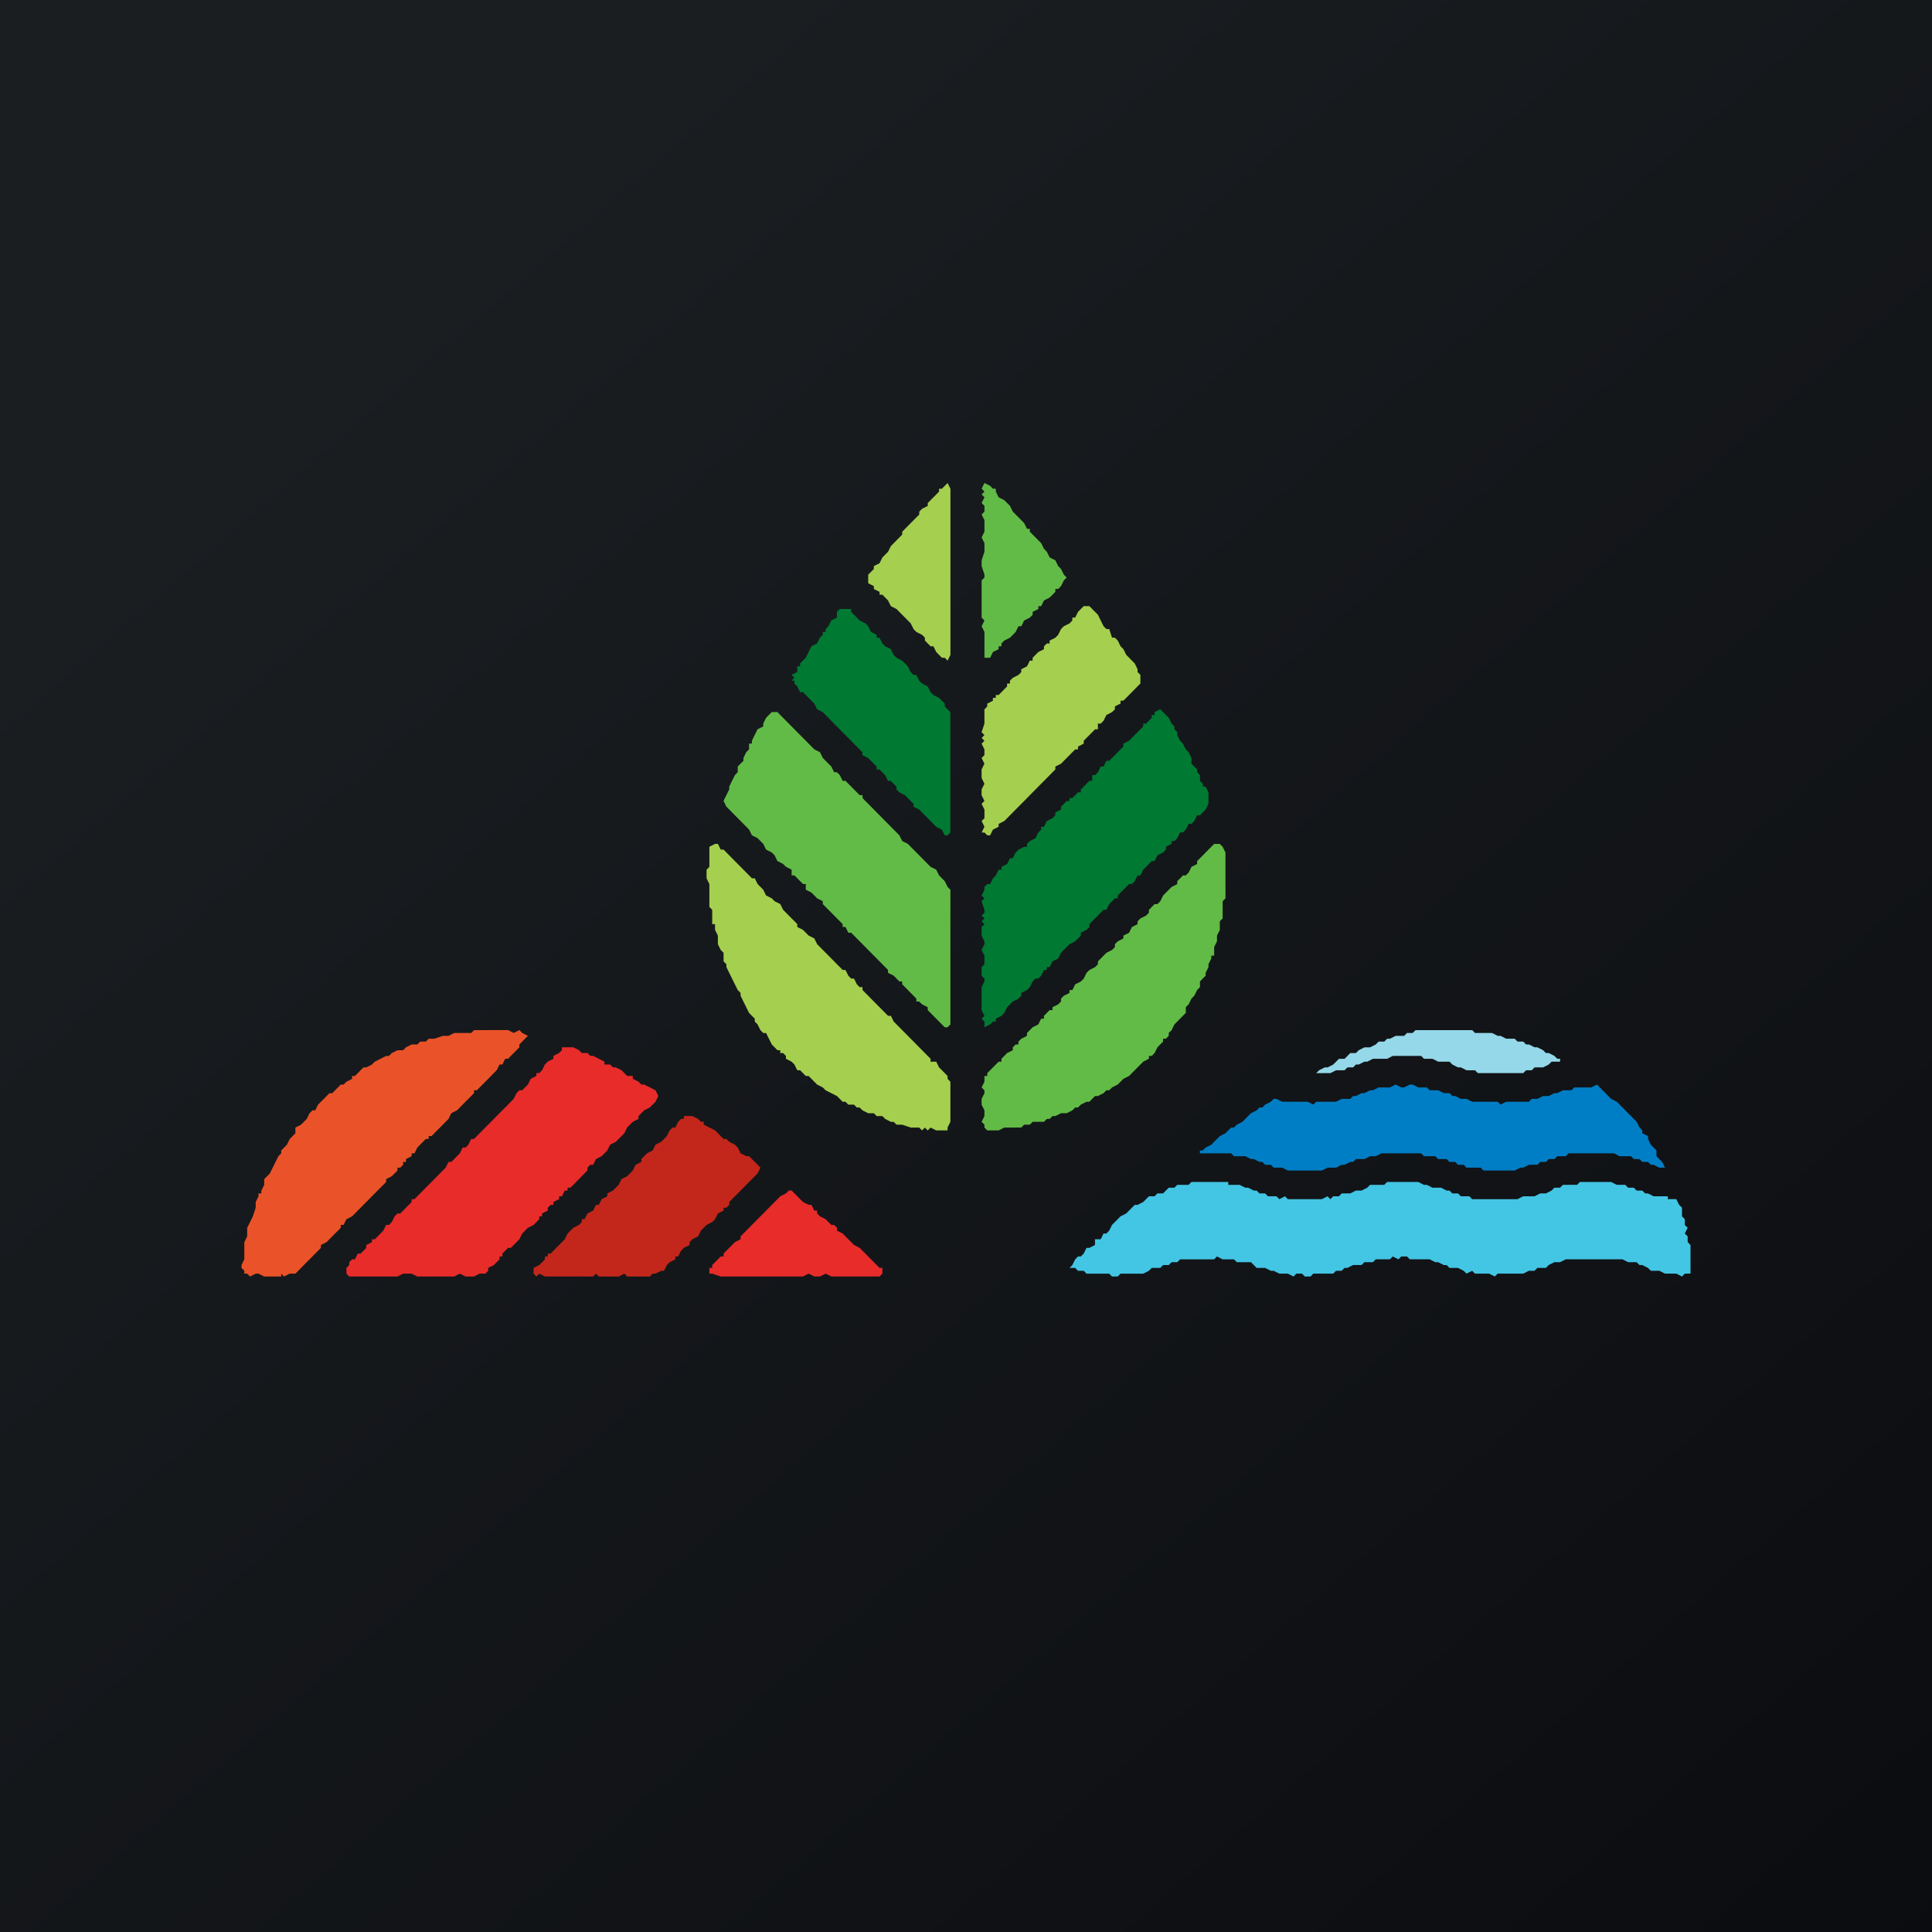 <!-- by TradingView --><svg width="56" height="56" fill="none" xmlns="http://www.w3.org/2000/svg"><path fill="url(#paint0_linear)" d="M0 0h56v56H0z"/><circle cx="28" cy="28" r="28" fill="url(#paint1_linear)"/><path d="M38.316 31.105h.246l.165-.083h.246l.083-.083h.164l.082-.083h.082l.165-.083h.082l.164-.083H40.206l.165-.084h.822l.082.084h.246l.165.083h.328l.083.083.164.083h.082l.165.083h.246l.082.083H44.151l.083-.083h.164l.082-.083h.247l.164-.083.082-.083h.247v-.083h-.082l-.082-.084-.165-.083h-.082l-.082-.082-.165-.084h-.082l-.164-.083h-.082l-.083-.083h-.164l-.082-.083h-.247l-.164-.083h-.082l-.165-.083h-.493l-.082-.083H41.028l-.082.083h-.164l-.083.083h-.246l-.165.083h-.082l-.082.083h-.164l-.083.083-.164.083h-.164l-.165.084-.082.082h-.164l-.082.084-.083.083h-.164l-.082.083-.082.083-.165.083h-.082l-.164.083-.083.083h.165z" fill="#94D8E9"/><path d="M34.946 33.43h.739l.083.083h.328l.165.083h.082l.164.083h.083l.082.083h.164l.082.083h.247l.164.083h.987l.164-.083h.247l.164-.083h.082l.165-.083h.082l.082-.083h.246l.165-.083h.164l.165-.083H41.192l.083.083h.328l.082.083h.247l.082.083h.165l.082.083h.164l.082.083H42.918l.083.083h.904l.164-.083h.082l.165-.083h.246l.082-.083h.165l.082-.083h.164l.083-.083h.246l.082-.083h1.315l.165.083h.329l.082.083h.164l.082.083h.165l.082.083h.082l.164.083h.165l-.082-.166-.083-.083-.082-.083v-.166l-.082-.084-.082-.082-.082-.167v-.083l-.165-.083v-.083l-.082-.083-.082-.166-.082-.083-.082-.083-.083-.083-.082-.083-.082-.083-.082-.083-.082-.083-.165-.083-.082-.083-.082-.083-.082-.083-.083-.083-.082-.083-.164.083h-.493l-.083.083h-.246l-.164.083h-.083l-.164.083h-.164l-.165.083h-.164l-.082.083h-.658l-.164.083-.083-.083h-.739l-.165-.083h-.164l-.164-.083h-.083l-.082-.083h-.164l-.165-.083h-.246l-.082-.083h-.247l-.164-.083h-.082l-.165.083h-.082l-.164-.083-.165.083h-.329l-.164.083h-.082l-.165.083h-.082l-.164.083h-.082l-.082.083h-.247l-.164.083H38.15l-.082.083-.164-.083h-.74L37 31.852h-.083l-.082.083-.164.083-.082.083h-.083l-.082.083-.164.083-.083.083-.082.083-.082.083-.164.083-.082.083h-.083l-.082.083-.082.083-.164.083-.083.083-.082.083-.082.084-.164.083-.083.083h-.082v.083h.165z" fill="#007EC5"/><path d="M49 36.75v-.663l-.082-.084v-.166l-.083-.083.083-.166-.083-.083v-.166l-.082-.083v-.249l-.082-.083-.082-.166h-.247v-.083H47.931l-.164-.083h-.082l-.083-.083h-.164l-.082-.083h-.165l-.082-.083h-.246l-.165-.083h-.904l-.082.083H45.301l-.082.083h-.165l-.082.083-.164.083h-.164l-.165.083h-.329l-.164.083h-1.315l-.082-.083h-.247l-.082-.083h-.164l-.083-.083h-.082l-.164-.083h-.247l-.164-.083h-.082l-.165-.083h-.904l-.082.083H39.712l-.082.083-.165.083h-.164l-.164.083h-.247l-.082.083h-.164l-.083.083-.082-.083-.164.083h-.987l-.082-.083-.164.083-.082-.083h-.247l-.082-.083h-.165l-.082-.083h-.082l-.164-.083h-.082l-.165-.083h-.329v-.083h-1.068l-.082.083h-.329l-.082.083h-.165l-.082.083-.082.083h-.165l-.082.083h-.164l-.082.083-.083.083-.164.083h-.082l-.082.083-.082.083-.083.083-.164.083-.082.083-.082.083-.083.083-.082.166-.082.083h-.082l-.082.166h-.165v.166l-.164.084h-.082l-.082.166-.083.083h-.082l-.082.083-.082.166-.082.083h.164l.082.083h.165l.082.083h.657l.082.083h.165l.082-.083h.657l.165-.083.082-.083h.247l.082-.083h.164l.083-.083h.164l.082-.083h.986l.082-.083.165.083h.329l.082.083H36.26l.082.083.082.083h.247l.164.083h.082l.165.083h.246l.165.083.082-.083h.164l.083.083h.164l.082-.083H38.644l.082-.083h.164l.082-.083h.082l.165-.083h.246l.083-.083h.246l.082-.083H40.287l.083-.083.164.083.082-.083h.165l.082.083h.575l.164.083h.083l.164.083h.082l.082.083h.247l.164.083.083.083.164-.083.082.083H43.164l.164.083.083-.083h.739l.165-.083h.164l.082-.083h.247l.082-.083.164-.083h.165l.164-.083h1.644l.164.083h.247l.082.083h.082l.165.083.082.083h.247l.164.083h.329l.164.083.082-.083H49v-.166z" fill="#43C5E4"/><path d="M23.026 19.73v.082l.083.083.082.166h.082l.082.083.082.083.083.083.082.083.082.166.165.083.164.166.164.167.082.083.165.166.164.166.165.166.082.083.164.166v.083l.165.083.082.083.164.166v.083h.082l.082.083.083.083.082.166h.082l.164.166v.083l.083.083.164.083.164.166.083.083v.084l.164.082.164.167.083.083.082.083.082.083.082.083.165.083.082.166h.082l.082-.083v-3.488l-.164-.166v-.083l-.082-.083-.083-.083-.164-.083-.082-.083-.082-.166-.165-.083-.082-.083-.082-.166h-.082l-.083-.083-.082-.166-.082-.083-.082-.083-.165-.083-.082-.083-.082-.166-.164-.083-.082-.083-.083-.166h-.082V18.4l-.164-.084-.082-.166-.083-.083-.164-.083-.082-.083-.082-.083-.083-.083v-.083h-.328l-.083.083v.166l-.164.083-.082.166-.082.084v.082h-.082v.084l-.083.083-.082.166-.164.083-.082.166-.083.166-.164.166v.083h-.082v.166l-.165.083.082.083-.082.083h.082z" fill="#007933"/><path d="M25.165 16.906l.164.083v.083l.165.083v.083h.082l.082.083.082.083.083.166.164.083.082.084.082.083.082.082.083.084.082.083.082.166.082.083.165.083.082.083v.083l.082.083.082.083h.082l.083.166.082.083.082.083h.082l.082.083.083-.166V14.166L27.466 14l-.082.083-.082.083h-.082v.083l-.082.083-.083.083-.082.083-.082.083v.083l-.164.083-.082.083v.083l-.083.083-.164.166-.165.166-.082.084v.083l-.082.083-.082.083-.164.166-.083.166-.164.166-.082.166-.165.083v.083l-.164.166v.249z" fill="#A5CF4F"/><path d="M28.535 18.318v.747h.164l.082-.166.165-.083v-.083h.082v-.083l.082-.083.165-.083.164-.166.082-.166h.082l.082-.166.165-.084.082-.082v-.084l.165-.083v-.083h.082l.082-.166.164-.083.165-.166v-.083h.082l.082-.083.082-.166.082-.083-.082-.083-.082-.166-.082-.083-.082-.166-.165-.083-.082-.166-.082-.083-.082-.166-.082-.083-.165-.166-.082-.083v-.084h-.082l-.082-.165-.165-.167-.164-.166-.082-.166-.165-.166-.164-.083-.082-.166v-.083h-.083l-.082-.083-.164-.083-.082.166.082.083-.082.083.082.083-.082.166.082.083v.166l-.082.083.082.166v.333h-.082.082l-.082.166.082.166v.249l-.082.249v.166l.082.249v.083l-.082.083V17.902l.082.084-.082.166.082.166z" fill="#62BB46"/><path d="M27.548 31.769V31.354l-.082-.083v-.083l-.082-.083-.082-.083-.083-.083-.082-.166h-.164v-.084l-.082-.082-.083-.084-.082-.083-.082-.083-.082-.083-.082-.083-.165-.166-.164-.166-.082-.083-.083-.083-.082-.083-.082-.166h-.082l-.082-.083-.082-.083-.083-.083-.082-.083-.164-.166-.082-.083-.083-.083-.082-.083v-.083h-.082l-.082-.083-.082-.166h-.083l-.082-.083-.082-.166h-.082l-.082-.084-.083-.082-.082-.084-.164-.166-.082-.083-.083-.083-.082-.083-.082-.083-.082-.166-.165-.083-.082-.083-.082-.083-.164-.083v-.083l-.082-.083-.083-.083-.082-.083-.082-.083-.082-.083-.083-.166-.164-.083-.082-.083-.165-.083-.082-.166-.082-.083-.082-.083-.082-.166h-.082l-.083-.084-.082-.083-.082-.083-.082-.083-.165-.166-.082-.083-.082-.083-.082-.083-.082-.083h-.082l-.083-.166h-.082l-.164.083V25.126l-.082.083v.25l.082.166v.664l.082.083V26.787h.082v.166l.082.166v.249l.082.166.083.083v.25l.082.082v.083l.082.167.082.166.082.166.083.166.082.083v.083l.082.166.082.166.082.166.165.166v.083l.082.083.082.166.082.083h.082l.083.166.082.166.164.166h.082v.083h.083l.082.084v.082l.164.084.082.083.083.166h.082l.164.166h.082l.083.083.082.083.082.083.164.083.083.083.164.083.164.083.083.083.082.083h.082l.082.083h.165l.082.083h.082l.082.083.165.083h.164l.082.083h.165l.082.083.164.083h.082l.082.083h.165l.246.083h.247l.082.083.082-.083.082.083.083-.083.164.083h.329v-.083l.082-.166V31.77zM28.535 23.466v.249l-.082.083.082.166-.082.166h.082l.082.083h.082l.082-.166.165-.083v-.083l.164-.083.165-.166.164-.166.082-.083.165-.166.082-.083.082-.084.082-.083.082-.083.082-.083.083-.083.082-.083.164-.166.082-.083.083-.083v-.083l.164-.083.082-.083.082-.083.165-.166.082-.083h.082v-.083l.165-.083v-.083l.082-.083.082-.083.082-.083.082-.083h.083v-.166h.082l.082-.083.082-.166.164-.084.083-.082v-.084l.164-.083v-.083h.082l.083-.083.164-.166.164-.166.082-.083v-.249l-.082-.083v-.083l-.082-.166-.164-.166-.082-.083-.083-.166-.082-.083-.082-.166-.082-.083h-.083l-.082-.25h-.082l-.082-.083-.082-.166-.082-.166-.083-.083-.082-.083-.082-.083h-.164l-.165.166-.082.166h-.082v.083L31 18.07l-.165.082-.082.084-.082.166-.082.083-.165.083v.083h-.082l-.082.083v.083l-.165.083-.082.083-.082.083v.083h-.082l-.082.166-.165.083v.083l-.082.083-.164.083-.082.083v.083h-.083v.083l-.082.083-.082.083-.082.083h-.082v.083h-.083v.083l-.164.083v.083l-.082.084V20.974l-.082.249.082.083-.082.083.082.083-.082.083.082.166v.166l-.082.083.082.166-.082.166v.249l.082.166-.082.166v.166l.082.166-.082.083.082.167z" fill="#A5CF4F"/><path d="M35.521 25.625v-.914l-.082-.166-.082-.083h-.164l-.083.083-.164.166-.082.083-.082.083-.083.083v.083l-.164.083-.082.166-.083.083h-.082l-.082.084-.082.082v.084l-.164.083-.083.083-.082.083-.082.083-.082.166-.082.083h-.083l-.164.166v.083l-.082.083-.165.083-.082.083v.083l-.164.083-.082.166-.165.083v.083l-.164.083-.082.083v.083l-.083.083-.164.083-.082.083-.164.166v.084l-.083.082-.164.084-.082.083-.082.166-.083.083-.164.083-.082.166H31v.083l-.165.083-.082.083v.083l-.082.083-.165.083v.083h-.082l-.082.083-.082.083v.083h-.082l-.082.166-.165.083-.082.083-.082.083v.083l-.165.083-.082.083v.083h-.082l-.082.083v.083l-.165.083-.164.166v.084h-.082l-.082.083-.083.083-.164.166v.083h-.082v.166l-.082.166.082.083v.083l-.082.166v.166l.082.166v.166l-.082.166.082.083v.083l.082.083h.329l.164-.083H29.603l.082-.083h.165l.082-.083h.329l.082-.083h.082l.082-.083h.083l.164-.083h.164l.165-.083.082-.083h.082l.082-.083.165-.083h.082l.164-.166h.083l.164-.083.082-.083h.082l.082-.083.165-.083.082-.083.082-.083.165-.083.082-.083.082-.083.164-.166.083-.083.164-.084v-.082h.082l.082-.084.083-.166.082-.083.082-.083v-.083h.082l.082-.083v-.083l.083-.083.082-.166.082-.083.082-.083.082-.083.083-.083v-.166l.082-.083.082-.166.082-.083.082-.166.083-.083v-.166l.082-.083.082-.083v-.083l.082-.167v-.082l.082-.167V27.7h.083v-.249l.082-.166v-.166l.082-.166v-.249l.082-.083v-.498l.082-.083V25.625z" fill="#62BB46"/><path d="M28.535 29.61v.166l.164-.083.082-.083h.083v-.083l.164-.083.082-.083.082-.166.083-.083.082-.083.164-.083.082-.083v-.083l.165-.083.082-.083.082-.166.082-.083h.082l.083-.083.082-.166h.082v-.083h.082l.082-.167.165-.082.082-.167.082-.083.082-.083.083-.083.164-.083.082-.083.082-.083v-.083l.165-.083.082-.083v-.083l.164-.166.083-.083.164-.166h.082l.082-.166.082-.083.083-.083h.082v-.083l.082-.083.082-.083.083-.083.082-.083h.082l.082-.083.082-.166h.082l.083-.167.164-.166.082-.083h.082l.083-.166.164-.083.082-.083v-.083l.165-.083v-.083h.082l.082-.083.082-.166h.082l.083-.083.082-.166h.082l.082-.083.082-.166h.083l.082-.083.082-.083.082-.166v-.332l-.082-.166h-.082v-.084l-.082-.082v-.167l-.083-.083v-.083l-.082-.083-.082-.083v-.166l-.082-.166-.083-.083-.082-.166-.082-.083-.082-.166v-.083l-.082-.083v-.083l-.082-.083-.083-.166-.082-.083-.164-.166-.165.083v.083h-.082v.083l-.082.083-.082.083h-.082v.083l-.165.166-.082.083-.082.083-.082.083-.165.083v.083l-.082.083-.164.166-.083.083-.082.083h-.082l-.082.166h-.082l-.082.166-.083.083h-.082v.166h-.082l-.082.083-.082.084-.083.083v.083h-.082l-.082.083-.082.083H31v.083h-.083l-.082.083-.082.083v.083l-.164.083v.083l-.082.083-.165.083-.082.166h-.082v.083l-.082.083-.083.166-.164.083-.082.083v.083h-.082l-.165.083-.082.083-.082.166h-.082l-.083.166-.164.084v.082h-.082l-.082.167-.083.083-.082.166h-.082l-.082.083v.083l-.082.166.082.083-.082.083.082.249v.083l-.082.083.082.083-.082.083.082.083-.082.083v.249l.082.166v.083l-.082.166.082.167v.249l-.082.083v.249l.082.083v.083l-.082.166v.665l.082.165-.082.083.082.083z" fill="#007933"/><path d="M27.548 29.112V25.79l-.083-.084-.082-.166-.082-.083-.082-.083-.082-.166-.165-.083-.082-.083-.082-.083-.082-.083-.082-.083-.083-.083-.082-.083-.082-.083-.082-.083-.165-.083-.082-.166-.082-.083-.082-.083-.082-.083-.083-.083-.082-.083-.082-.083-.082-.083-.082-.083-.083-.083-.164-.167-.082-.082-.082-.084v-.083h-.083l-.164-.166-.082-.083-.165-.166h-.082l-.082-.166-.082-.083h-.082l-.082-.166-.083-.083-.082-.083-.082-.083-.082-.166-.165-.083-.082-.083-.082-.083-.082-.083-.082-.083-.083-.083-.082-.083-.082-.083-.082-.083-.082-.083-.083-.083-.164-.166-.082-.084h-.165l-.082.084-.082.082-.082.167v.083l-.165.083-.082.166-.082.166v.083h-.082v.166l-.082.083-.082.166v.083l-.083.083-.082.083v.166l-.082.083-.082.166-.082.166v.083l-.083.166-.082.166.082.166.083.084.082.083.082.083.082.083.082.083.082.083.083.083.082.083.082.166.165.083.164.166.082.166.165.083.082.083.082.166.164.083.082.083.165.083v.166h.082l.082.083.082.083.083.083h.082v.167l.164.082.082.083.082.084.165.083v.083l.082.083.165.166.082.083.164.166.082.083v.083h.082l.083.166h.082l.082.083.082.083.082.083.083.083.082.083.082.083.082.083.082.083.083.083.082.083.082.083.082.083.082.083v.083l.165.083.164.167h.082v.082l.083.084.082.083.164.166.082.083v.083h.082l.083.083.164.083v.083l.082.083.082.083.083.083.082.083.082.083.082.083h.082l.083-.083V29.112z" fill="#62BB46"/><path d="M15.63 35.34v-.084h.082v-.083l.165-.083v-.083l.082-.083h.082v-.083l.165-.083v-.083h.082l.082-.166h.082v-.083h.082l.165-.166.082-.083.164-.166.082-.083v-.083l.083-.083h.082l.082-.166.164-.083.165-.166.082-.166.164-.084.082-.083.083-.083.082-.083.082-.166.082-.083.082-.083.165-.083v-.083l.082-.083.082-.083.165-.083.082-.083.082-.083.082-.166-.082-.166-.164-.083-.165-.083h-.082l-.082-.083-.165-.083v-.083h-.164l-.082-.083-.082-.083-.165-.083h-.082l-.082-.083h-.164v-.083l-.165-.083-.164-.084h-.082l-.083-.083h-.164l-.082-.082-.165-.084h-.328v.084l-.082.082-.165.084v.083l-.164.083-.083.083-.082.166-.082.083h-.082v.083l-.164.083-.083.166-.164.166h-.082l-.082.083-.083.166-.082.083-.082.083-.082.083-.165.166-.082.083-.082.083-.082.083-.165.166-.082.083-.164.166-.082.084h-.082l-.083.166-.082.083h-.082l-.082.166-.083.083-.082.083-.082.083H13l-.082.166-.082.083-.083.083-.082.083-.164.166-.082.083-.083.083-.082.083-.164.166-.082.083h-.083v.083l-.082.083-.082.083-.082.083-.082.083h-.082l-.083.083-.082.166-.082.083h-.082l-.082.166-.083.084-.082.083-.082.083h-.082v.083l-.165.083v.083l-.082.083-.082.083h-.082l-.082.166h-.083l-.082.083v.083l-.082.083v.166l.082.083H11.521l.164-.083h.246l.165.083h1.068l.165-.083.164.083h.247l.164-.083h.164l.083-.083v-.083l.164-.083.082-.083.082-.083v-.083h.083v-.083l.082-.083.082-.083h.082l.165-.166.082-.083.082-.166.082-.084.082-.082.165-.084.164-.166z" fill="#E82C2A"/><path d="M20.727 35.34l.082-.167.164-.083v-.083h.082l.083-.083v-.083l.164-.166.164-.166.083-.083.164-.166.082-.083.082-.083.083-.083.082-.166-.082-.083-.083-.083-.164-.166h-.082l-.165-.084-.082-.166-.082-.083-.164-.083-.083-.083h-.082l-.082-.083-.082-.083-.082-.083-.165-.083-.164-.083v-.083h-.082l-.082-.083-.165-.083h-.246v.083h-.083l-.082.083-.082.166h-.082l-.082.083-.083.166-.082.083-.082.083-.164.083-.083.166-.164.084-.082.083-.082.083v.083l-.165.083-.082.166-.082.083-.082.083-.165.083-.082.166-.082.083-.082.083-.165.083v.083l-.164.083-.082.166h-.082l-.083.166-.164.083-.082.166h-.082v.083l-.083.083-.164.083-.164.166-.083.166-.082.084-.082.083-.082.082-.082.084-.083.083h-.082v.083h-.082v.083l-.082.083-.082.083-.165.083v.166l.083.083.082-.083.164.083h1.397l.083-.083.082.083H17.932l.165-.083.082.083h.657l.082-.083h.083l.164-.083h.082l.082-.166.083-.083.164-.083v-.083h.082l.082-.166.083-.084.164-.082v-.084l.082-.083.165-.083.082-.166.082-.083.082-.083.165-.083.082-.083z" fill="#C3271B"/><path d="M25.576 36.75h-.082l-.083-.082-.164-.166-.164-.166-.083-.083-.082-.083-.164-.084-.165-.166-.164-.166-.164-.083v-.083l-.082-.083h-.083l-.164-.166-.165-.083-.082-.083v-.083h-.082l-.082-.166h-.082l-.165-.083-.164-.166-.082-.083-.082-.083h-.083l-.082.083-.164.083-.082.083-.082.083-.083.083-.082.083-.082.083-.082.083-.165.166-.082.083-.082.083-.082.083-.082.083-.083.083-.082.083v.083l-.164.084-.082.083-.083.083-.164.166v.083h-.082l-.082.083-.165.166v.083h-.082v.166h.082l.247.083H23.274l.165-.083.164.083h.164l.165-.083.164.083h1.398l.082-.083v-.166z" fill="#E82C2A"/><path d="M10.041 35.34l.165-.084.082-.083.082-.083.082-.083.082-.083.082-.083.083-.083.082-.083.082-.083.082-.083.165-.166.082-.083v-.083l.164-.083.082-.083.083-.083v-.083h.082l.082-.083v-.083h.082v-.083l.165-.083v-.083h.082l.082-.166.082-.084.082-.083.082-.083h.083v-.083h.082l.082-.083.082-.083.083-.083.082-.083.082-.083.082-.083.082-.166.165-.083.082-.083.082-.083.082-.083.165-.166.082-.083v-.083h.082l.082-.083.165-.166.082-.083.164-.166.082-.083.083-.166h.082l.082-.166h.082l.082-.084.165-.166.082-.083v-.083l.082-.083.082-.083.083-.083-.165-.083-.082-.083-.165.083-.164-.083H13.74l-.082.083h-.494l-.164.083h-.164l-.247.083h-.164l-.083.083h-.164l-.082.083h-.164l-.165.083-.082.084h-.164l-.165.082-.082.084h-.082l-.165.083-.164.083-.082.083-.165.083h-.082l-.164.166-.082.083h-.082v.083l-.165.083-.082.083h-.082l-.082.083-.083.083-.082.083h-.082l-.082.083-.082.083-.165.166-.082.166h-.082l-.082.083-.083.166-.082.083-.082.083-.164.083v.166l-.083.083-.082.084-.082.166-.164.166v.083l-.082.083-.083.166-.082.166-.082.166-.082.083-.082.083v.166l-.083.166v.083h-.082v.083l-.082.166v.166l-.082.25-.082.165-.083.167v.249l-.082.166V36.502L7 36.668v.083l.082.083v.083h.082l.083.083.164-.083h.082l.165.083h.493v-.083l.082.083.164-.083h.165l.082-.083.082-.083.082-.083.082-.083.083-.083.082-.083.082-.083.082-.083.082-.083v-.083l.165-.083.164-.166.082-.084.083-.082.082-.083v-.084h.082l.082-.166z" fill="#EA5329"/><defs><linearGradient id="paint0_linear" x1="10.418" y1="9.712" x2="68.147" y2="76.017" gradientUnits="userSpaceOnUse"><stop stop-color="#1A1E21"/><stop offset="1" stop-color="#06060A"/></linearGradient><linearGradient id="paint1_linear" x1="10.418" y1="9.712" x2="68.147" y2="76.017" gradientUnits="userSpaceOnUse"><stop stop-color="#1A1E21"/><stop offset="1" stop-color="#06060A"/></linearGradient></defs></svg>